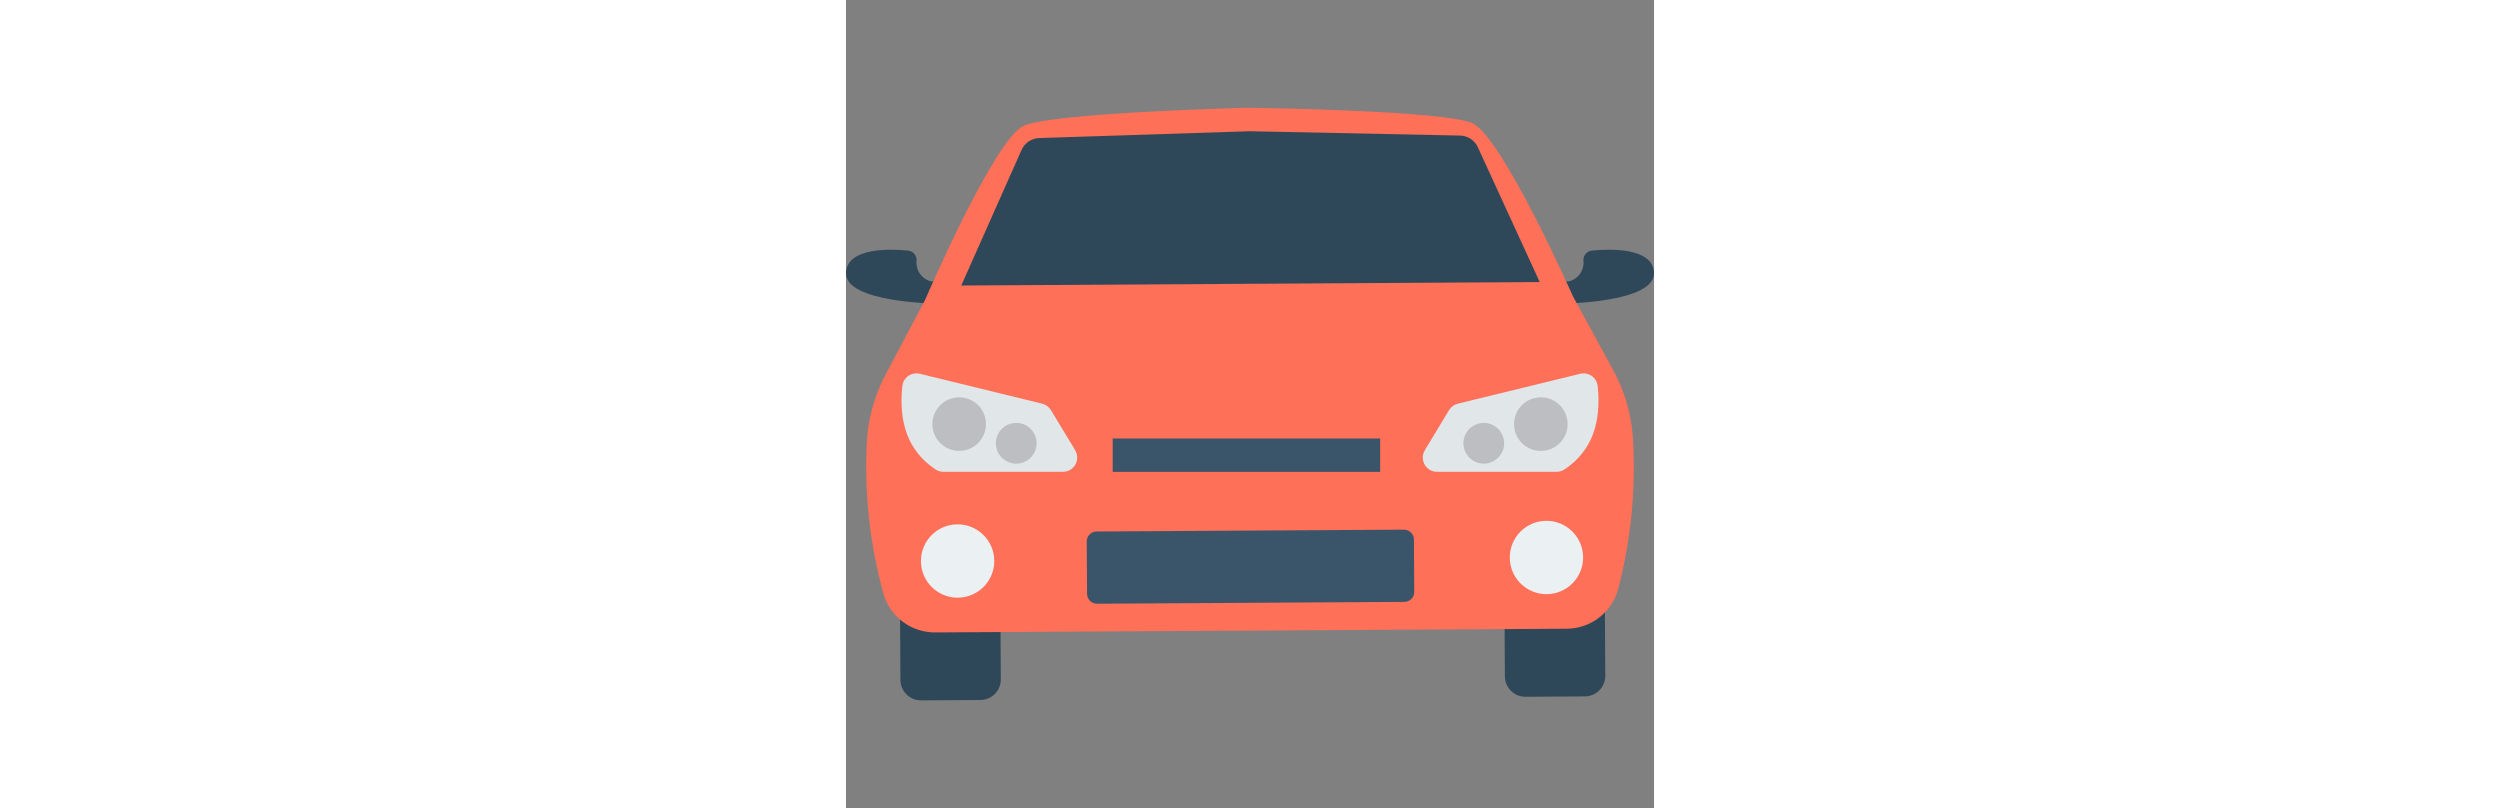 <svg id="Capa_1" enable-background="new 0 0 398.702 398.702" height="64" viewBox="0 0 398.702 398.702" width="198" xmlns="http://www.w3.org/2000/svg"><rect x="0" y="0" width="398.702" height="398.702" fill="#808080" stroke="none"/><g><g fill="#2f4859"><path d="m334.813 265.351 29.307-.175c5.586-.033 10.142 4.468 10.176 10.055l.347 58.193c.033 5.586-4.468 10.142-10.055 10.176l-29.307.175c-5.586.033-10.142-4.468-10.176-10.055l-.347-58.193c-.034-5.587 4.468-10.142 10.055-10.176z"/><path d="m36.581 267.126 29.307-.175c5.586-.033 10.142 4.468 10.176 10.055l.346 58.194c.033 5.586-4.468 10.142-10.055 10.176l-29.307.175c-5.586.033-10.142-4.468-10.176-10.055l-.347-58.193c-.033-5.587 4.469-10.143 10.056-10.177z"/><path d="m368.127 123.618c-2.448.231-4.31 2.3-4.284 4.758.603 4.798-2.472 9.291-7.162 10.467l-7.291.045 3.744 10.927s46.941-.282 45.537-15.7c-1.088-11.966-21.462-11.368-30.544-10.497z"/><path d="m30.575 123.618c2.448.231 4.31 2.3 4.284 4.758-.603 4.798 2.472 9.291 7.162 10.467l7.291.045-3.744 10.927s-46.941-.282-45.537-15.7c1.088-11.966 21.462-11.368 30.544-10.497z"/></g><path d="m388.209 215.176c-.877-11.467-4.192-22.614-9.725-32.696l-19.786-36.287s-35.134-79.192-49.771-85.494c-14.152-6.094-104.483-7.464-110.468-7.548h-.331c-5.985.158-96.292 2.607-110.369 8.869-14.562 6.475-48.767 86.067-48.767 86.067l-19.335 36.524c-5.409 10.147-8.591 21.33-9.334 32.805-1.36 25.346 1.371 50.747 8.087 75.225 3.164 11.544 13.707 19.508 25.677 19.395l155.579-.9h.331l155.579-.925c11.968-.033 22.413-8.122 25.439-19.702 6.431-24.561 8.86-49.999 7.194-75.333z" fill="#fe7058"/><path d="m123.683 262.235 151.609-.905c2.713-.016 4.925 2.17 4.941 4.882l.154 25.815c.016 2.713-2.17 4.925-4.882 4.941l-151.609.905c-2.713.016-4.925-2.17-4.941-4.882l-.154-25.815c-.016-2.713 2.17-4.925 4.882-4.941z" fill="#3a556a"/><path d="m311.768 72.645c-1.583-3.447-4.997-5.686-8.79-5.763l-103.667-2.127h-.326l-103.637 3.364c-3.789.124-7.175 2.402-8.716 5.866l-29.738 66.89 142.53-.851h.326l142.55-.851z" fill="#2f4859"/><path d="m345.512 256.968c-9.993.058-18.047 8.205-17.989 18.198s8.205 18.047 18.198 17.989 18.047-8.205 17.989-18.198c0-.003 0-.006 0-.009-.063-9.989-8.209-18.038-18.198-17.98z" fill="#ebf0f3"/><path d="m54.971 258.704c-9.993.06-18.045 8.21-17.984 18.203.06 9.993 8.21 18.045 18.203 17.984 9.993-.06 18.044-8.21 17.984-18.202-.061-9.993-8.21-18.045-18.203-17.985z" fill="#ebf0f3"/><path d="m131.61 216.343h131.96v16.472h-131.96z" fill="#3a556a"/><path d="m370.902 190.444c-.436-3.855-3.915-6.626-7.769-6.189-.3.034-.598.087-.892.16l-60.346 14.755c-1.812.445-3.373 1.593-4.338 3.19l-11.955 19.786c-2.002 3.316-.938 7.627 2.378 9.63 1.094.661 2.348 1.01 3.626 1.01h58.961c1.379.01 2.73-.384 3.888-1.133 13.909-9.211 18.262-23.56 16.447-41.209z" fill="#e1e6e9"/><path d="m342.302 196.043c-7.296.298-12.969 6.455-12.67 13.751.298 7.296 6.455 12.969 13.751 12.67 7.295-.298 12.968-6.453 12.671-13.749-.301-7.295-6.456-12.968-13.752-12.672z" fill="#bdbec1"/><path d="m314.29 208.661c-5.549.223-9.867 4.903-9.644 10.452s4.903 9.867 10.452 9.644 9.867-4.903 9.644-10.452c0-.003 0-.005 0-.008-.227-5.546-4.905-9.859-10.452-9.636z" fill="#bdbec1"/><path d="m27.8 190.444c.436-3.855 3.915-6.626 7.769-6.189.3.034.598.087.892.16l60.346 14.755c1.812.445 3.373 1.593 4.338 3.19l11.955 19.786c2.002 3.316.938 7.627-2.378 9.63-1.094.661-2.348 1.01-3.626 1.01h-58.961c-1.379.01-2.73-.384-3.888-1.133-13.91-9.211-18.262-23.56-16.447-41.209z" fill="#e1e6e9"/><path d="m56.4 196.043c7.296.298 12.969 6.455 12.67 13.751-.298 7.296-6.455 12.969-13.751 12.67-7.295-.298-12.968-6.453-12.671-13.749.301-7.295 6.456-12.968 13.752-12.672z" fill="#bdbec1"/><path d="m84.412 208.661c5.549.223 9.867 4.903 9.644 10.452s-4.903 9.867-10.452 9.644-9.867-4.903-9.644-10.452c0-.003 0-.005 0-.008.227-5.546 4.905-9.859 10.452-9.636z" fill="#bdbec1"/></g></svg>